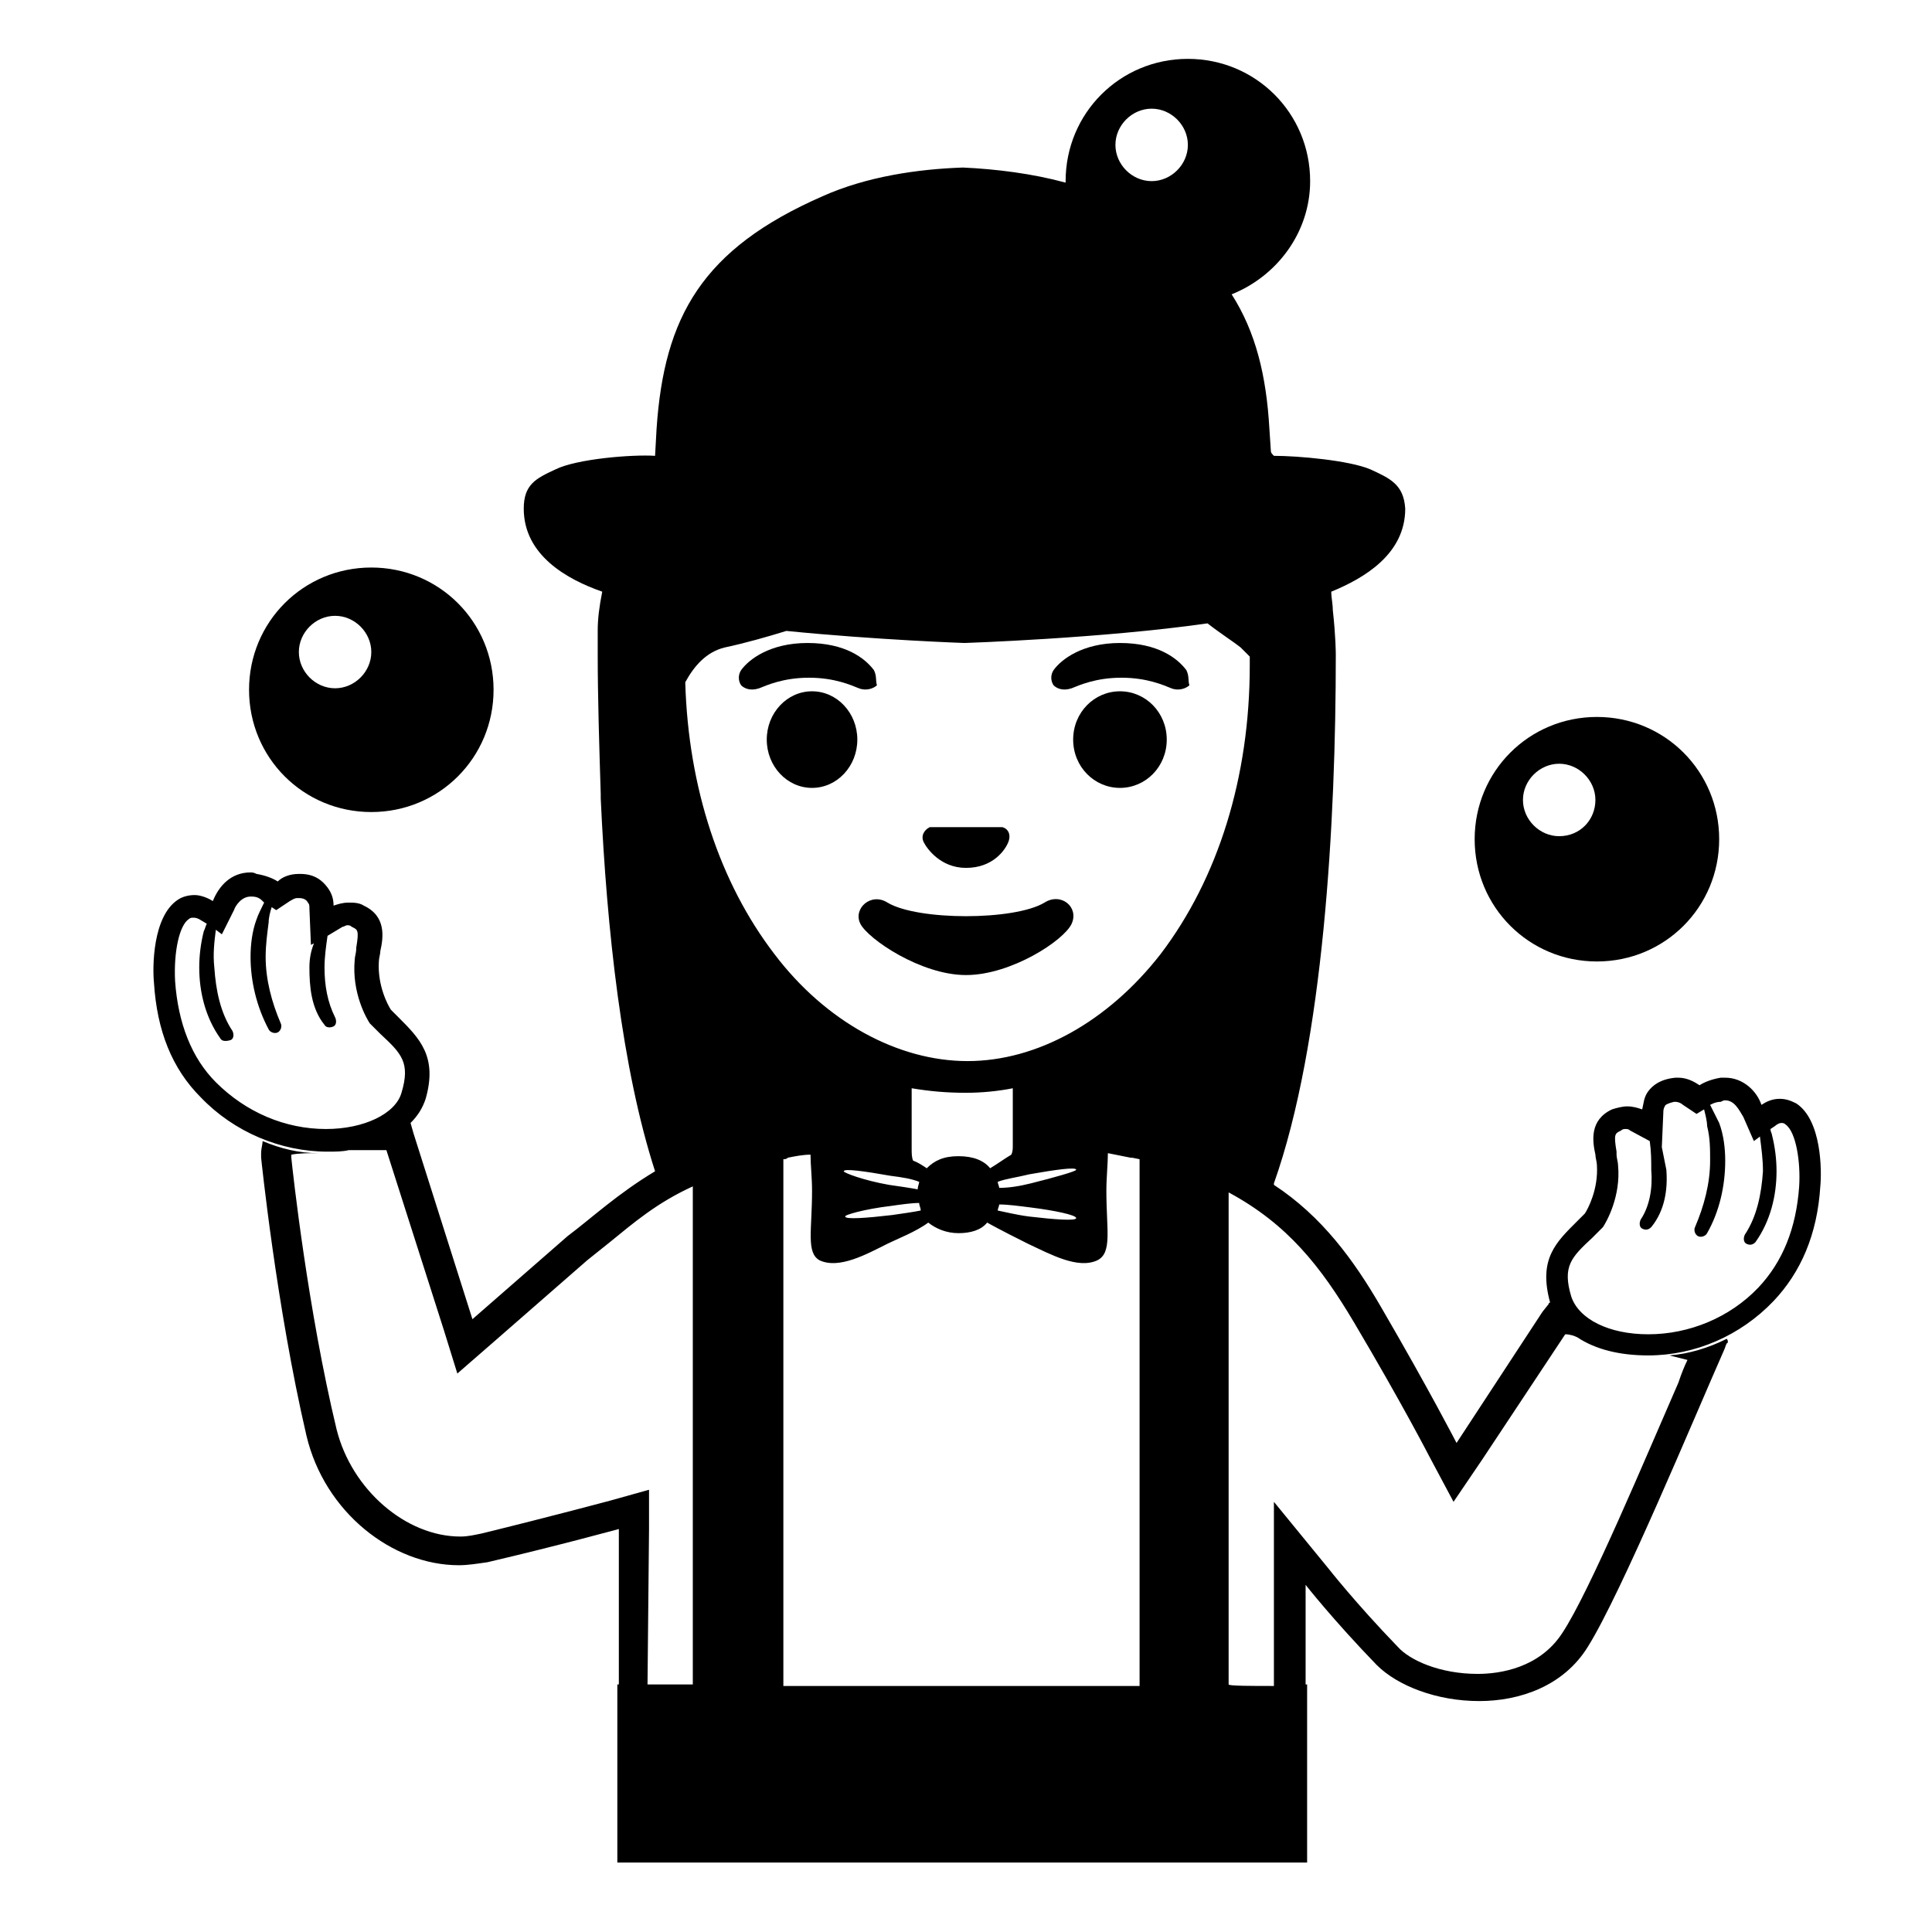 <?xml version="1.0" encoding="utf-8"?>
<!-- Generator: Adobe Illustrator 25.0.0, SVG Export Plug-In . SVG Version: 6.00 Build 0)  -->
<svg version="1.1" id="Layer_1" xmlns="http://www.w3.org/2000/svg" xmlns:xlink="http://www.w3.org/1999/xlink" x="0px" y="0px"
	 viewBox="0 0 128 128" style="enable-background:new 0 0 128 128;" xml:space="preserve">
<g>
	<path d="M119,73.1c-0.4-0.2-0.7-0.3-1.1-0.3c-0.5,0-0.9,0.2-1.2,0.4c-0.3-0.9-1.2-1.8-2.4-1.8H114c-0.6,0.1-1.1,0.3-1.4,0.5
		c-0.3-0.2-0.8-0.5-1.4-0.5H111c-1,0.1-1.5,0.5-1.8,0.9c-0.3,0.4-0.3,0.8-0.4,1.2c-0.3-0.1-0.6-0.2-1-0.2c-0.3,0-0.7,0.1-1,0.2
		c-1.5,0.7-1.3,2.1-1.1,3c0,0.2,0.1,0.5,0.1,0.7c0.1,1.6-0.6,2.9-0.8,3.2c-0.2,0.2-0.3,0.3-0.5,0.5c-1.4,1.4-2.6,2.5-1.8,5.4
		c-0.1,0-0.1,0.1-0.1,0.1l-0.4,0.5l-5.7,8.7c0,0-1.8-3.5-5-9c-1.8-3.1-3.9-6-7.1-8.1c0,0,0,0,0-0.1c3.3-9.3,4.1-24,4.1-35
		c0-0.1,0-1.2-0.2-3c0-0.4-0.1-0.8-0.1-1.2c2.2-0.9,4.9-2.5,4.9-5.5c-0.1-1.6-1-2-2.3-2.6c-1.4-0.6-4.8-0.9-6.4-0.9
		c-0.1-0.1-0.2-0.2-0.2-0.3l-0.1-1.5c-0.2-3.5-0.9-6.4-2.5-8.9c3-1.2,5.2-4.1,5.2-7.5c0-4.5-3.6-8.1-8.1-8.1s-8.1,3.6-8.1,8.1
		c0,0,0,0.1,0,0.1c-2.2-0.6-4.6-0.9-6.8-1c-3,0.1-6.4,0.6-9.3,1.9c-8,3.5-10.5,8-11,15.4l-0.1,1.8c-1.5-0.1-5.2,0.2-6.6,0.9
		c-1.3,0.6-2.1,1-2.1,2.6c0,3.1,2.9,4.7,5.2,5.5c-0.2,1-0.3,1.8-0.3,2.6c0,0,0,0.1,0,0.1c0,0,0,0,0,0c0,0.4,0,0.7,0,1
		c0,0.2,0,0.3,0,0.4c0,2.9,0.1,6.1,0.2,9.3c0,0.1,0,0.2,0,0.3h0c0.4,8.7,1.4,17.9,3.6,24.7c0,0,0,0,0,0c-2.5,1.5-4.2,3.1-5.8,4.3
		l-6.3,5.5l-3.9-12.3l-0.2-0.7c0.5-0.5,0.8-1,1-1.6c0.8-2.8-0.4-4-1.8-5.4c-0.2-0.2-0.3-0.3-0.5-0.5c-0.2-0.3-0.9-1.6-0.8-3.2
		c0-0.2,0.1-0.5,0.1-0.7c0.2-0.9,0.4-2.3-1.1-3c-0.3-0.2-0.7-0.2-1-0.2c-0.4,0-0.7,0.1-1,0.2c0-0.4-0.1-0.8-0.4-1.2
		c-0.3-0.4-0.8-0.9-1.8-0.9h-0.1c-0.6,0-1.1,0.2-1.4,0.5c-0.3-0.2-0.8-0.4-1.4-0.5c-0.2-0.1-0.3-0.1-0.4-0.1c-1.3,0-2.1,0.9-2.5,1.9
		c-0.3-0.2-0.8-0.4-1.2-0.4c-0.4,0-0.8,0.1-1.1,0.3c-1.7,1.1-1.7,4.5-1.6,5.5c0.2,3.2,1.2,5.7,3.1,7.6c2.2,2.3,5.3,3.6,8.4,3.6
		c0.5,0,1,0,1.4-0.1h2.5l3.8,11.9l0.9,2.9l2.3-2l6.3-5.5c0.5-0.4,1-0.8,1.5-1.2c1.6-1.3,3.1-2.6,5.5-3.7v33h-3l0.1-10.3v-2.6
		l-2.5,0.7c0,0-4.1,1.1-8.6,2.2c-0.5,0.1-0.9,0.2-1.4,0.2c-3.6,0-7.2-3.1-8.2-7.1c-1.9-7.9-2.9-17-3-18c0,0,0,0,0-0.1v-0.1
		c0.5-0.1,1.1-0.1,1.8-0.1c-1.3,0-2.5-0.3-3.7-0.8c0,0.2-0.1,0.5-0.1,0.8v0.3c0,0,1,9.8,3,18.4c1.2,5.1,5.7,8.6,10.1,8.6
		c0.6,0,1.2-0.1,1.9-0.2c4.7-1.1,8.7-2.2,8.7-2.2v10.3h-0.1v11.8h45.7v-11.8c0,0,0,0-0.1,0V105c0,0,1.8,2.3,4.7,5.3
		c1.4,1.4,4,2.4,6.8,2.4c2.7,0,5.6-1,7.2-3.6c2.2-3.5,7.1-15.3,9-19.6c0.1-0.2,0.1-0.3,0.2-0.5c0.1,0,0.1-0.2,0-0.3
		c-1.2,0.6-2.5,1-3.8,1.1c0.4,0.1,0.8,0.2,1.2,0.3c-0.2,0.4-0.4,0.9-0.6,1.5c-2.1,4.8-5.9,13.9-7.7,16.6c-1.5,2.3-4.1,2.7-5.6,2.7
		c-2.5,0-4.5-0.9-5.3-1.8c-2.8-2.9-4.6-5.2-4.6-5.2l-3.6-4.4v12.2c-1.4,0-3,0-3-0.1V79c3.9,2.1,6.1,4.9,8.3,8.6c3.2,5.4,5,8.9,5,8.9
		l1.6,3l1.9-2.8l5.5-8.3c0.3,0,0.6,0.1,0.8,0.2c1.2,0.8,2.8,1.2,4.7,1.2c3.1,0,6.1-1.3,8.3-3.6c1.8-1.9,2.9-4.4,3.1-7.6
		C120.7,77.6,120.7,74.2,119,73.1z M43.4,30.4C43.4,30.4,43.4,30.4,43.4,30.4C43.4,30.4,43.4,30.4,43.4,30.4L43.4,30.4z M26.6,72.4
		c-0.4,1.4-2.5,2.4-5,2.4c-2.7,0-5.3-1.1-7.3-3.1c-1.6-1.6-2.5-3.9-2.7-6.7c-0.1-2,0.3-3.7,0.9-4.1c0.1-0.1,0.2-0.1,0.3-0.1
		c0.1,0,0.2,0,0.4,0.1l0.5,0.3c-0.1,0.2-0.1,0.3-0.2,0.5c-0.2,0.8-0.3,1.6-0.3,2.4c0,1.6,0.4,3.3,1.4,4.7c0.1,0.2,0.4,0.2,0.7,0.1
		c0.2-0.1,0.2-0.4,0.1-0.6c-0.8-1.2-1.1-2.7-1.2-4.2c-0.1-0.9,0-1.7,0.1-2.5l0.4,0.3l0.8-1.6c0.1-0.3,0.5-0.9,1.1-0.9h0.1
		c0.4,0,0.6,0.2,0.7,0.3l0.1,0.1c-0.2,0.4-0.4,0.8-0.5,1.1c-0.3,0.8-0.4,1.7-0.4,2.5c0,1.6,0.4,3.3,1.2,4.8c0.1,0.2,0.4,0.3,0.6,0.2
		c0.2-0.1,0.3-0.4,0.2-0.6c-0.6-1.4-1-2.9-1-4.4c0-0.8,0.1-1.5,0.2-2.3c0-0.3,0.1-0.7,0.2-1l0.3,0.2l0.9-0.6
		c0.2-0.1,0.3-0.2,0.5-0.2h0.1c0.3,0,0.5,0.1,0.6,0.3c0.1,0.1,0.1,0.2,0.1,0.4l0.1,2.4l0.2-0.1c-0.2,0.5-0.3,1-0.3,1.6
		c0,1.2,0.1,2.7,1,3.8c0.1,0.2,0.4,0.2,0.6,0.1c0.2-0.1,0.2-0.4,0.1-0.6c-0.5-1-0.7-2.1-0.7-3.3c0-0.7,0.1-1.4,0.2-2.1l1-0.6
		c0.1,0,0.2-0.1,0.3-0.1s0.2,0,0.3,0.1c0.4,0.2,0.5,0.2,0.3,1.4v0.1c0,0.2-0.1,0.5-0.1,0.7c-0.2,2.2,0.8,3.9,1,4.2l0.1,0.1l0.1,0.1
		c0.1,0.1,0.2,0.2,0.3,0.3l0.2,0.2C26.6,69.8,27.2,70.4,26.6,72.4z M76.3,7.2c1.3,0,2.4,1.1,2.4,2.4c0,1.3-1.1,2.4-2.4,2.4
		s-2.4-1.1-2.4-2.4C73.9,8.3,75,7.2,76.3,7.2z M75.5,111.7H51.9V76.8c0.1,0,0.2,0,0.3-0.1c0.5-0.1,1-0.2,1.5-0.2
		c0,0.7,0.1,1.5,0.1,2.4c0,2.6-0.4,4.1,0.5,4.6c1.3,0.6,3.1-0.4,4.5-1.1c0.6-0.3,1.9-0.8,2.7-1.4c0.5,0.4,1.2,0.7,2,0.7
		c0.8,0,1.5-0.2,1.9-0.7c0.9,0.5,2.1,1.1,2.7,1.4c1.5,0.7,3.3,1.7,4.6,1.1c1-0.5,0.6-2,0.6-4.6c0-0.9,0.1-1.8,0.1-2.5
		c0.5,0.1,1,0.2,1.5,0.3H75l0.5,0.1V111.7z M68.3,78.4c-0.8,0.2-1.5,0.3-2.1,0.3c0-0.1-0.1-0.3-0.1-0.4c0.5-0.2,1.3-0.3,2.1-0.5
		c1.7-0.3,3.1-0.5,3.1-0.3C71.3,77.6,69.9,78,68.3,78.4z M71.3,80.7c0,0.2-1.4,0.1-3.1-0.1c-0.8-0.1-1.6-0.3-2.1-0.4
		c0-0.1,0.1-0.3,0.1-0.4c0.6,0,1.3,0.1,2.1,0.2C69.9,80.2,71.3,80.5,71.3,80.7z M67.1,75.9c0,0.2,0,0.4-0.1,0.6
		c-0.5,0.3-0.9,0.6-1.4,0.9c-0.4-0.5-1.1-0.8-2.1-0.8c-1,0-1.6,0.3-2.1,0.8c-0.3-0.2-0.6-0.4-0.9-0.5c-0.1-0.2-0.1-0.5-0.1-0.8v-4h0
		c1.2,0.2,2.3,0.3,3.6,0.3c1,0,2.1-0.1,3.1-0.3V75.9z M60.9,78.3c0,0.1-0.1,0.3-0.1,0.5c-0.5-0.1-1.2-0.2-1.9-0.3
		c-1.7-0.3-3-0.8-3-0.9c0-0.2,1.4,0,3.1,0.3C59.8,78,60.4,78.1,60.9,78.3z M59,79.9c0.7-0.1,1.4-0.2,1.9-0.2c0,0.2,0.1,0.3,0.1,0.5
		c-0.5,0.1-1.2,0.2-1.9,0.3c-1.7,0.2-3.1,0.3-3.1,0.1C55.9,80.5,57.3,80.1,59,79.9z M76.9,63.2c-3.5,4.5-8.2,7.1-12.8,7.1
		c-4.6,0-9.4-2.6-12.8-7.1c-3.6-4.7-5.7-11-5.9-18c0.6-1.1,1.4-2,2.6-2.3c1.4-0.3,2.8-0.7,4.1-1.1c6,0.6,11.8,0.8,11.8,0.8
		S73,42.3,80,41.3c0.9,0.7,1.7,1.2,2.2,1.6c0.2,0.2,0.4,0.4,0.6,0.6c0,0.2,0,0.4,0,0.6C82.8,51.5,80.7,58.2,76.9,63.2z M119.2,78.6
		c-0.2,2.8-1.1,5-2.7,6.7c-1.9,2-4.6,3.1-7.3,3.1c-2.6,0-4.6-1-5.1-2.5c-0.6-2,0-2.6,1.4-3.9l0.2-0.2c0.1-0.1,0.2-0.2,0.3-0.3
		l0.1-0.1l0.1-0.1c0.2-0.3,1.2-2,1-4.1c0-0.2-0.1-0.5-0.1-0.7v-0.2c-0.2-1.2-0.1-1.2,0.3-1.4c0.1-0.1,0.2-0.1,0.3-0.1s0.2,0,0.3,0.1
		l1.3,0.7c0.1,0.7,0.1,1.3,0.1,1.9c0.1,1.2-0.1,2.4-0.7,3.3c-0.1,0.2-0.1,0.5,0.1,0.6c0.2,0.1,0.4,0.1,0.6-0.1
		c0.9-1.1,1.1-2.5,1-3.8c-0.1-0.5-0.2-1-0.3-1.5l0.1-2.3c0-0.3,0.1-0.4,0.1-0.4c0-0.1,0.2-0.2,0.6-0.3h0.1c0.2,0,0.4,0.1,0.5,0.2
		l0.9,0.6l0.5-0.3c0.1,0.4,0.2,0.8,0.2,1.1c0.2,0.8,0.2,1.5,0.2,2.3c0,1.5-0.4,3-1,4.4c-0.1,0.2,0,0.5,0.2,0.6
		c0.2,0.1,0.5,0,0.6-0.2c0.8-1.4,1.2-3.1,1.2-4.8c0-0.8-0.1-1.7-0.4-2.5c-0.2-0.4-0.4-0.8-0.6-1.2c0.2-0.1,0.4-0.2,0.7-0.2
		c0.2-0.1,0.2-0.1,0.3-0.1c0.6,0,0.9,0.6,1.2,1.1l0.7,1.6l0.4-0.3c0.1,0.8,0.2,1.5,0.2,2.3c-0.1,1.5-0.4,3-1.2,4.2
		c-0.1,0.2-0.1,0.5,0.1,0.6c0.2,0.1,0.4,0.1,0.6-0.1c1-1.4,1.4-3.1,1.4-4.7c0-0.8-0.1-1.6-0.3-2.4c0-0.1-0.1-0.2-0.1-0.4l0.3-0.2
		c0.1-0.1,0.3-0.2,0.4-0.2s0.2,0,0.3,0.1C119,75,119.3,77,119.2,78.6z"/>
	<path d="M56.9,45.6c0.5,0.2,1,0,1.2-0.2c-0.1-0.3,0-0.6-0.2-1c-0.6-0.8-1.9-1.8-4.4-1.8s-3.9,1.1-4.4,1.8c-0.2,0.3-0.2,0.7,0,1
		c0.2,0.2,0.6,0.4,1.2,0.2c0.5-0.2,1.6-0.7,3.3-0.7C55.3,44.9,56.4,45.4,56.9,45.6z"/>
	<path d="M74.2,42.6c-2.5,0-3.9,1.1-4.4,1.8c-0.2,0.3-0.2,0.7,0,1c0.2,0.2,0.6,0.4,1.2,0.2c0.5-0.2,1.6-0.7,3.3-0.7s2.8,0.5,3.3,0.7
		c0.5,0.2,1,0,1.2-0.2c-0.1-0.3,0-0.6-0.2-1C78,43.6,76.7,42.6,74.2,42.6z"/>
	<ellipse cx="53.8" cy="49" rx="3" ry="3.2"/>
	<path d="M74.2,45.8c-1.7,0-3.1,1.4-3.1,3.2c0,1.8,1.4,3.2,3.1,3.2s3.1-1.4,3.1-3.2C77.3,47.2,75.9,45.8,74.2,45.8z"/>
	<path d="M64,57.5c1.8,0,2.6-1.2,2.8-1.7s0-0.9-0.4-1c-0.1,0-0.1,0-0.2,0h-4.4c-0.1,0-0.1,0-0.2,0c-0.4,0.2-0.6,0.6-0.4,1
		C61.4,56.2,62.3,57.5,64,57.5z"/>
	<path d="M69.2,59.8c-2,1.2-8.4,1.2-10.4,0c-1.1-0.7-2.3,0.4-1.8,1.4s4,3.4,7,3.4s6.5-2.3,7-3.4S70.3,59.1,69.2,59.8z"/>
	<path d="M24.6,53.8c4.5,0,8.1-3.6,8.1-8.1s-3.6-8.1-8.1-8.1s-8.1,3.6-8.1,8.1S20.1,53.8,24.6,53.8z M22.2,40.8
		c1.3,0,2.4,1.1,2.4,2.4s-1.1,2.4-2.4,2.4s-2.4-1.1-2.4-2.4S20.9,40.8,22.2,40.8z"/>
	<path d="M105.8,63.7c4.5,0,8.1-3.6,8.1-8.1s-3.6-8.1-8.1-8.1s-8.1,3.6-8.1,8.1S101.3,63.7,105.8,63.7z M103.3,50.6
		c1.3,0,2.4,1.1,2.4,2.4s-1,2.4-2.4,2.4c-1.3,0-2.4-1.1-2.4-2.4S102,50.6,103.3,50.6z"/>
</g>
</svg>
